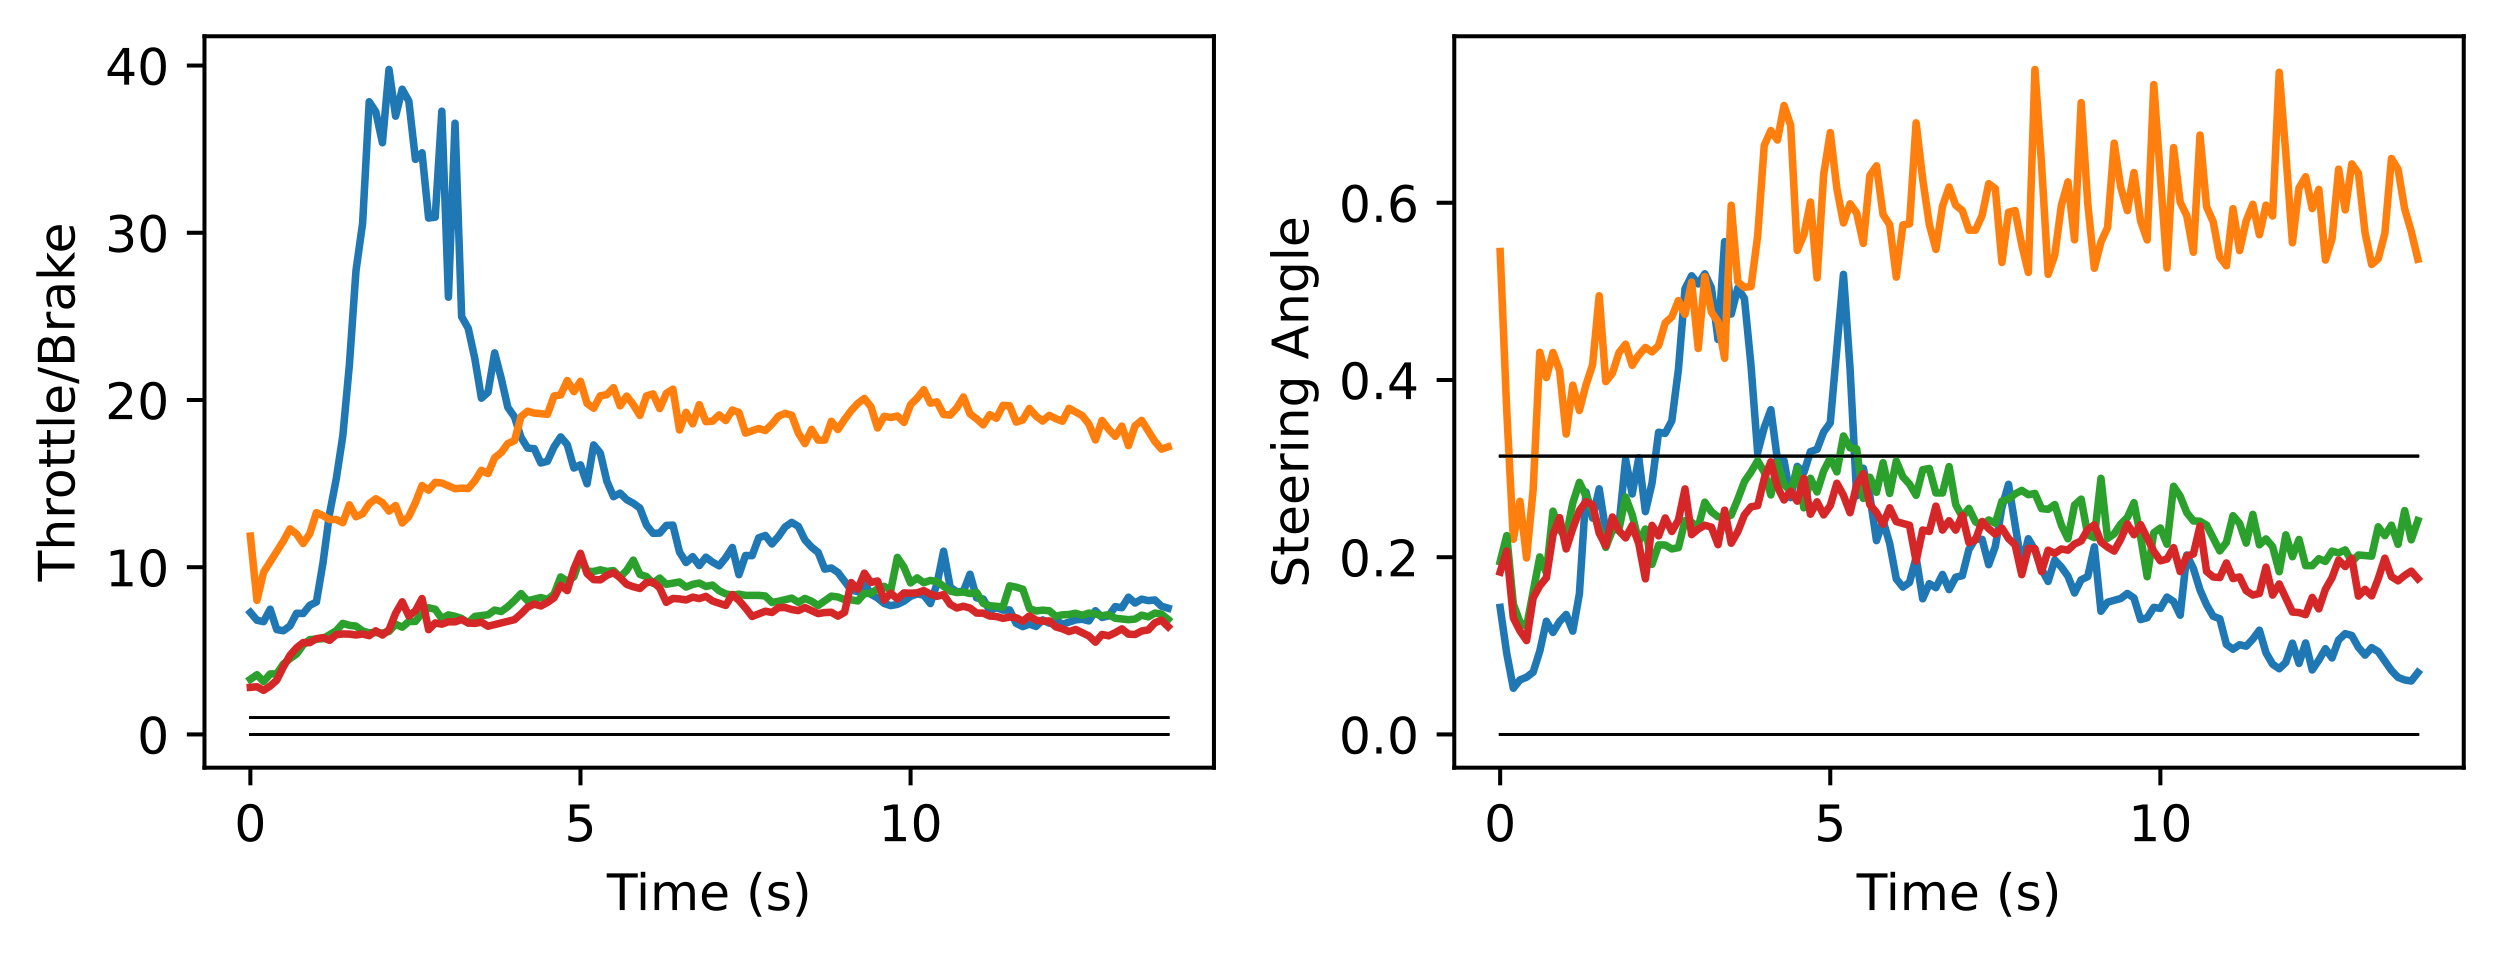 <?xml version="1.0" encoding="utf-8" standalone="no"?>
<!DOCTYPE svg PUBLIC "-//W3C//DTD SVG 1.1//EN"
  "http://www.w3.org/Graphics/SVG/1.1/DTD/svg11.dtd">
<!-- Created with matplotlib (https://matplotlib.org/) -->
<svg height="189.996pt" version="1.1" viewBox="0 0 496.433 189.996" width="496.433pt" xmlns="http://www.w3.org/2000/svg" xmlns:xlink="http://www.w3.org/1999/xlink">
 <defs>
  <style type="text/css">*{stroke-linecap:butt;stroke-linejoin:round;}</style>
 </defs>
 <g id="figure_1">
  <g id="patch_1">
   <path d="M -0 189.996 
L 496.433 189.996 
L 496.433 0 
L -0 0 
z
" style="fill:#ffffff;"/>
  </g>
  <g id="axes_1">
   <g id="patch_2">
    <path d="M 40.603 152.44 
L 241.058 152.44 
L 241.058 7.2 
L 40.603 7.2 
z
" style="fill:#ffffff;"/>
   </g>
   <g id="matplotlib.axis_1">
    <g id="xtick_1">
     <g id="line2d_1">
      <defs>
       <path d="M 0 0 
L 0 3.5 
" id="mfc43f80302" style="stroke:#000000;stroke-width:0.8;"/>
      </defs>
      <g>
       <use style="stroke:#000000;stroke-width:0.8;" x="49.715" xlink:href="#mfc43f80302" y="152.44"/>
      </g>
     </g>
     <g id="text_1">
      <!-- 0 -->
      <g transform="translate(46.533 167.038)scale(0.1 -0.1)">
       <defs>
        <path d="M 31.781 66.406 
Q 24.172 66.406 20.328 58.906 
Q 16.5 51.422 16.5 36.375 
Q 16.5 21.391 20.328 13.891 
Q 24.172 6.391 31.781 6.391 
Q 39.453 6.391 43.281 13.891 
Q 47.125 21.391 47.125 36.375 
Q 47.125 51.422 43.281 58.906 
Q 39.453 66.406 31.781 66.406 
z
M 31.781 74.219 
Q 44.047 74.219 50.516 64.516 
Q 56.984 54.828 56.984 36.375 
Q 56.984 17.969 50.516 8.266 
Q 44.047 -1.422 31.781 -1.422 
Q 19.531 -1.422 13.062 8.266 
Q 6.594 17.969 6.594 36.375 
Q 6.594 54.828 13.062 64.516 
Q 19.531 74.219 31.781 74.219 
z
" id="DejaVuSans-48"/>
       </defs>
       <use xlink:href="#DejaVuSans-48"/>
      </g>
     </g>
    </g>
    <g id="xtick_2">
     <g id="line2d_2">
      <g>
       <use style="stroke:#000000;stroke-width:0.8;" x="115.266" xlink:href="#mfc43f80302" y="152.44"/>
      </g>
     </g>
     <g id="text_2">
      <!-- 5 -->
      <g transform="translate(112.084 167.038)scale(0.1 -0.1)">
       <defs>
        <path d="M 10.797 72.906 
L 49.516 72.906 
L 49.516 64.594 
L 19.828 64.594 
L 19.828 46.734 
Q 21.969 47.469 24.109 47.828 
Q 26.266 48.188 28.422 48.188 
Q 40.625 48.188 47.75 41.5 
Q 54.891 34.812 54.891 23.391 
Q 54.891 11.625 47.562 5.094 
Q 40.234 -1.422 26.906 -1.422 
Q 22.312 -1.422 17.547 -0.641 
Q 12.797 0.141 7.719 1.703 
L 7.719 11.625 
Q 12.109 9.234 16.797 8.062 
Q 21.484 6.891 26.703 6.891 
Q 35.156 6.891 40.078 11.328 
Q 45.016 15.766 45.016 23.391 
Q 45.016 31 40.078 35.438 
Q 35.156 39.891 26.703 39.891 
Q 22.75 39.891 18.812 39.016 
Q 14.891 38.141 10.797 36.281 
z
" id="DejaVuSans-53"/>
       </defs>
       <use xlink:href="#DejaVuSans-53"/>
      </g>
     </g>
    </g>
    <g id="xtick_3">
     <g id="line2d_3">
      <g>
       <use style="stroke:#000000;stroke-width:0.8;" x="180.817" xlink:href="#mfc43f80302" y="152.44"/>
      </g>
     </g>
     <g id="text_3">
      <!-- 10 -->
      <g transform="translate(174.454 167.038)scale(0.1 -0.1)">
       <defs>
        <path d="M 12.406 8.297 
L 28.516 8.297 
L 28.516 63.922 
L 10.984 60.406 
L 10.984 69.391 
L 28.422 72.906 
L 38.281 72.906 
L 38.281 8.297 
L 54.391 8.297 
L 54.391 0 
L 12.406 0 
z
" id="DejaVuSans-49"/>
       </defs>
       <use xlink:href="#DejaVuSans-49"/>
       <use x="63.623" xlink:href="#DejaVuSans-48"/>
      </g>
     </g>
    </g>
    <g id="text_4">
     <!-- Time (s) -->
     <g transform="translate(120.502 180.717)scale(0.1 -0.1)">
      <defs>
       <path d="M -0.297 72.906 
L 61.375 72.906 
L 61.375 64.594 
L 35.5 64.594 
L 35.5 0 
L 25.594 0 
L 25.594 64.594 
L -0.297 64.594 
z
" id="DejaVuSans-84"/>
       <path d="M 9.422 54.688 
L 18.406 54.688 
L 18.406 0 
L 9.422 0 
z
M 9.422 75.984 
L 18.406 75.984 
L 18.406 64.594 
L 9.422 64.594 
z
" id="DejaVuSans-105"/>
       <path d="M 52 44.188 
Q 55.375 50.25 60.062 53.125 
Q 64.75 56 71.094 56 
Q 79.641 56 84.281 50.016 
Q 88.922 44.047 88.922 33.016 
L 88.922 0 
L 79.891 0 
L 79.891 32.719 
Q 79.891 40.578 77.094 44.375 
Q 74.312 48.188 68.609 48.188 
Q 61.625 48.188 57.562 43.547 
Q 53.516 38.922 53.516 30.906 
L 53.516 0 
L 44.484 0 
L 44.484 32.719 
Q 44.484 40.625 41.703 44.406 
Q 38.922 48.188 33.109 48.188 
Q 26.219 48.188 22.156 43.531 
Q 18.109 38.875 18.109 30.906 
L 18.109 0 
L 9.078 0 
L 9.078 54.688 
L 18.109 54.688 
L 18.109 46.188 
Q 21.188 51.219 25.484 53.609 
Q 29.781 56 35.688 56 
Q 41.656 56 45.828 52.969 
Q 50 49.953 52 44.188 
z
" id="DejaVuSans-109"/>
       <path d="M 56.203 29.594 
L 56.203 25.203 
L 14.891 25.203 
Q 15.484 15.922 20.484 11.062 
Q 25.484 6.203 34.422 6.203 
Q 39.594 6.203 44.453 7.469 
Q 49.312 8.734 54.109 11.281 
L 54.109 2.781 
Q 49.266 0.734 44.188 -0.344 
Q 39.109 -1.422 33.891 -1.422 
Q 20.797 -1.422 13.156 6.188 
Q 5.516 13.812 5.516 26.812 
Q 5.516 40.234 12.766 48.109 
Q 20.016 56 32.328 56 
Q 43.359 56 49.781 48.891 
Q 56.203 41.797 56.203 29.594 
z
M 47.219 32.234 
Q 47.125 39.594 43.094 43.984 
Q 39.062 48.391 32.422 48.391 
Q 24.906 48.391 20.391 44.141 
Q 15.875 39.891 15.188 32.172 
z
" id="DejaVuSans-101"/>
       <path id="DejaVuSans-32"/>
       <path d="M 31 75.875 
Q 24.469 64.656 21.281 53.656 
Q 18.109 42.672 18.109 31.391 
Q 18.109 20.125 21.312 9.062 
Q 24.516 -2 31 -13.188 
L 23.188 -13.188 
Q 15.875 -1.703 12.234 9.375 
Q 8.594 20.453 8.594 31.391 
Q 8.594 42.281 12.203 53.312 
Q 15.828 64.359 23.188 75.875 
z
" id="DejaVuSans-40"/>
       <path d="M 44.281 53.078 
L 44.281 44.578 
Q 40.484 46.531 36.375 47.5 
Q 32.281 48.484 27.875 48.484 
Q 21.188 48.484 17.844 46.438 
Q 14.5 44.391 14.5 40.281 
Q 14.5 37.156 16.891 35.375 
Q 19.281 33.594 26.516 31.984 
L 29.594 31.297 
Q 39.156 29.25 43.188 25.516 
Q 47.219 21.781 47.219 15.094 
Q 47.219 7.469 41.188 3.016 
Q 35.156 -1.422 24.609 -1.422 
Q 20.219 -1.422 15.453 -0.562 
Q 10.688 0.297 5.422 2 
L 5.422 11.281 
Q 10.406 8.688 15.234 7.391 
Q 20.062 6.109 24.812 6.109 
Q 31.156 6.109 34.562 8.281 
Q 37.984 10.453 37.984 14.406 
Q 37.984 18.062 35.516 20.016 
Q 33.062 21.969 24.703 23.781 
L 21.578 24.516 
Q 13.234 26.266 9.516 29.906 
Q 5.812 33.547 5.812 39.891 
Q 5.812 47.609 11.281 51.797 
Q 16.75 56 26.812 56 
Q 31.781 56 36.172 55.266 
Q 40.578 54.547 44.281 53.078 
z
" id="DejaVuSans-115"/>
       <path d="M 8.016 75.875 
L 15.828 75.875 
Q 23.141 64.359 26.781 53.312 
Q 30.422 42.281 30.422 31.391 
Q 30.422 20.453 26.781 9.375 
Q 23.141 -1.703 15.828 -13.188 
L 8.016 -13.188 
Q 14.5 -2 17.703 9.062 
Q 20.906 20.125 20.906 31.391 
Q 20.906 42.672 17.703 53.656 
Q 14.5 64.656 8.016 75.875 
z
" id="DejaVuSans-41"/>
      </defs>
      <use xlink:href="#DejaVuSans-84"/>
      <use x="57.959" xlink:href="#DejaVuSans-105"/>
      <use x="85.742" xlink:href="#DejaVuSans-109"/>
      <use x="183.154" xlink:href="#DejaVuSans-101"/>
      <use x="244.678" xlink:href="#DejaVuSans-32"/>
      <use x="276.465" xlink:href="#DejaVuSans-40"/>
      <use x="315.479" xlink:href="#DejaVuSans-115"/>
      <use x="367.578" xlink:href="#DejaVuSans-41"/>
     </g>
    </g>
   </g>
   <g id="matplotlib.axis_2">
    <g id="ytick_1">
     <g id="line2d_4">
      <defs>
       <path d="M 0 0 
L -3.5 0 
" id="m50ba0509f4" style="stroke:#000000;stroke-width:0.8;"/>
      </defs>
      <g>
       <use style="stroke:#000000;stroke-width:0.8;" x="40.603" xlink:href="#m50ba0509f4" y="145.838"/>
      </g>
     </g>
     <g id="text_5">
      <!-- 0 -->
      <g transform="translate(27.241 149.637)scale(0.1 -0.1)">
       <use xlink:href="#DejaVuSans-48"/>
      </g>
     </g>
    </g>
    <g id="ytick_2">
     <g id="line2d_5">
      <g>
       <use style="stroke:#000000;stroke-width:0.8;" x="40.603" xlink:href="#m50ba0509f4" y="112.632"/>
      </g>
     </g>
     <g id="text_6">
      <!-- 10 -->
      <g transform="translate(20.878 116.431)scale(0.1 -0.1)">
       <use xlink:href="#DejaVuSans-49"/>
       <use x="63.623" xlink:href="#DejaVuSans-48"/>
      </g>
     </g>
    </g>
    <g id="ytick_3">
     <g id="line2d_6">
      <g>
       <use style="stroke:#000000;stroke-width:0.8;" x="40.603" xlink:href="#m50ba0509f4" y="79.426"/>
      </g>
     </g>
     <g id="text_7">
      <!-- 20 -->
      <g transform="translate(20.878 83.225)scale(0.1 -0.1)">
       <defs>
        <path d="M 19.188 8.297 
L 53.609 8.297 
L 53.609 0 
L 7.328 0 
L 7.328 8.297 
Q 12.938 14.109 22.625 23.891 
Q 32.328 33.688 34.812 36.531 
Q 39.547 41.844 41.422 45.531 
Q 43.312 49.219 43.312 52.781 
Q 43.312 58.594 39.234 62.25 
Q 35.156 65.922 28.609 65.922 
Q 23.969 65.922 18.812 64.312 
Q 13.672 62.703 7.812 59.422 
L 7.812 69.391 
Q 13.766 71.781 18.938 73 
Q 24.125 74.219 28.422 74.219 
Q 39.75 74.219 46.484 68.547 
Q 53.219 62.891 53.219 53.422 
Q 53.219 48.922 51.531 44.891 
Q 49.859 40.875 45.406 35.406 
Q 44.188 33.984 37.641 27.219 
Q 31.109 20.453 19.188 8.297 
z
" id="DejaVuSans-50"/>
       </defs>
       <use xlink:href="#DejaVuSans-50"/>
       <use x="63.623" xlink:href="#DejaVuSans-48"/>
      </g>
     </g>
    </g>
    <g id="ytick_4">
     <g id="line2d_7">
      <g>
       <use style="stroke:#000000;stroke-width:0.8;" x="40.603" xlink:href="#m50ba0509f4" y="46.22"/>
      </g>
     </g>
     <g id="text_8">
      <!-- 30 -->
      <g transform="translate(20.878 50.019)scale(0.1 -0.1)">
       <defs>
        <path d="M 40.578 39.312 
Q 47.656 37.797 51.625 33 
Q 55.609 28.219 55.609 21.188 
Q 55.609 10.406 48.188 4.484 
Q 40.766 -1.422 27.094 -1.422 
Q 22.516 -1.422 17.656 -0.516 
Q 12.797 0.391 7.625 2.203 
L 7.625 11.719 
Q 11.719 9.328 16.594 8.109 
Q 21.484 6.891 26.812 6.891 
Q 36.078 6.891 40.938 10.547 
Q 45.797 14.203 45.797 21.188 
Q 45.797 27.641 41.281 31.266 
Q 36.766 34.906 28.719 34.906 
L 20.219 34.906 
L 20.219 43.016 
L 29.109 43.016 
Q 36.375 43.016 40.234 45.922 
Q 44.094 48.828 44.094 54.297 
Q 44.094 59.906 40.109 62.906 
Q 36.141 65.922 28.719 65.922 
Q 24.656 65.922 20.016 65.031 
Q 15.375 64.156 9.812 62.312 
L 9.812 71.094 
Q 15.438 72.656 20.344 73.438 
Q 25.25 74.219 29.594 74.219 
Q 40.828 74.219 47.359 69.109 
Q 53.906 64.016 53.906 55.328 
Q 53.906 49.266 50.438 45.094 
Q 46.969 40.922 40.578 39.312 
z
" id="DejaVuSans-51"/>
       </defs>
       <use xlink:href="#DejaVuSans-51"/>
       <use x="63.623" xlink:href="#DejaVuSans-48"/>
      </g>
     </g>
    </g>
    <g id="ytick_5">
     <g id="line2d_8">
      <g>
       <use style="stroke:#000000;stroke-width:0.8;" x="40.603" xlink:href="#m50ba0509f4" y="13.014"/>
      </g>
     </g>
     <g id="text_9">
      <!-- 40 -->
      <g transform="translate(20.878 16.813)scale(0.1 -0.1)">
       <defs>
        <path d="M 37.797 64.312 
L 12.891 25.391 
L 37.797 25.391 
z
M 35.203 72.906 
L 47.609 72.906 
L 47.609 25.391 
L 58.016 25.391 
L 58.016 17.188 
L 47.609 17.188 
L 47.609 0 
L 37.797 0 
L 37.797 17.188 
L 4.891 17.188 
L 4.891 26.703 
z
" id="DejaVuSans-52"/>
       </defs>
       <use xlink:href="#DejaVuSans-52"/>
       <use x="63.623" xlink:href="#DejaVuSans-48"/>
      </g>
     </g>
    </g>
    <g id="text_10">
     <!-- Throttle/Brake -->
     <g transform="translate(14.798 115.456)rotate(-90)scale(0.1 -0.1)">
      <defs>
       <path d="M 54.891 33.016 
L 54.891 0 
L 45.906 0 
L 45.906 32.719 
Q 45.906 40.484 42.875 44.328 
Q 39.844 48.188 33.797 48.188 
Q 26.516 48.188 22.312 43.547 
Q 18.109 38.922 18.109 30.906 
L 18.109 0 
L 9.078 0 
L 9.078 75.984 
L 18.109 75.984 
L 18.109 46.188 
Q 21.344 51.125 25.703 53.562 
Q 30.078 56 35.797 56 
Q 45.219 56 50.047 50.172 
Q 54.891 44.344 54.891 33.016 
z
" id="DejaVuSans-104"/>
       <path d="M 41.109 46.297 
Q 39.594 47.172 37.812 47.578 
Q 36.031 48 33.891 48 
Q 26.266 48 22.188 43.047 
Q 18.109 38.094 18.109 28.812 
L 18.109 0 
L 9.078 0 
L 9.078 54.688 
L 18.109 54.688 
L 18.109 46.188 
Q 20.953 51.172 25.484 53.578 
Q 30.031 56 36.531 56 
Q 37.453 56 38.578 55.875 
Q 39.703 55.766 41.062 55.516 
z
" id="DejaVuSans-114"/>
       <path d="M 30.609 48.391 
Q 23.391 48.391 19.188 42.75 
Q 14.984 37.109 14.984 27.297 
Q 14.984 17.484 19.156 11.844 
Q 23.344 6.203 30.609 6.203 
Q 37.797 6.203 41.984 11.859 
Q 46.188 17.531 46.188 27.297 
Q 46.188 37.016 41.984 42.703 
Q 37.797 48.391 30.609 48.391 
z
M 30.609 56 
Q 42.328 56 49.016 48.375 
Q 55.719 40.766 55.719 27.297 
Q 55.719 13.875 49.016 6.219 
Q 42.328 -1.422 30.609 -1.422 
Q 18.844 -1.422 12.172 6.219 
Q 5.516 13.875 5.516 27.297 
Q 5.516 40.766 12.172 48.375 
Q 18.844 56 30.609 56 
z
" id="DejaVuSans-111"/>
       <path d="M 18.312 70.219 
L 18.312 54.688 
L 36.812 54.688 
L 36.812 47.703 
L 18.312 47.703 
L 18.312 18.016 
Q 18.312 11.328 20.141 9.422 
Q 21.969 7.516 27.594 7.516 
L 36.812 7.516 
L 36.812 0 
L 27.594 0 
Q 17.188 0 13.234 3.875 
Q 9.281 7.766 9.281 18.016 
L 9.281 47.703 
L 2.688 47.703 
L 2.688 54.688 
L 9.281 54.688 
L 9.281 70.219 
z
" id="DejaVuSans-116"/>
       <path d="M 9.422 75.984 
L 18.406 75.984 
L 18.406 0 
L 9.422 0 
z
" id="DejaVuSans-108"/>
       <path d="M 25.391 72.906 
L 33.688 72.906 
L 8.297 -9.281 
L 0 -9.281 
z
" id="DejaVuSans-47"/>
       <path d="M 19.672 34.812 
L 19.672 8.109 
L 35.5 8.109 
Q 43.453 8.109 47.281 11.406 
Q 51.125 14.703 51.125 21.484 
Q 51.125 28.328 47.281 31.562 
Q 43.453 34.812 35.5 34.812 
z
M 19.672 64.797 
L 19.672 42.828 
L 34.281 42.828 
Q 41.5 42.828 45.031 45.531 
Q 48.578 48.25 48.578 53.812 
Q 48.578 59.328 45.031 62.062 
Q 41.5 64.797 34.281 64.797 
z
M 9.812 72.906 
L 35.016 72.906 
Q 46.297 72.906 52.391 68.219 
Q 58.5 63.531 58.5 54.891 
Q 58.5 48.188 55.375 44.234 
Q 52.25 40.281 46.188 39.312 
Q 53.469 37.75 57.5 32.781 
Q 61.531 27.828 61.531 20.406 
Q 61.531 10.641 54.891 5.312 
Q 48.25 0 35.984 0 
L 9.812 0 
z
" id="DejaVuSans-66"/>
       <path d="M 34.281 27.484 
Q 23.391 27.484 19.188 25 
Q 14.984 22.516 14.984 16.5 
Q 14.984 11.719 18.141 8.906 
Q 21.297 6.109 26.703 6.109 
Q 34.188 6.109 38.703 11.406 
Q 43.219 16.703 43.219 25.484 
L 43.219 27.484 
z
M 52.203 31.203 
L 52.203 0 
L 43.219 0 
L 43.219 8.297 
Q 40.141 3.328 35.547 0.953 
Q 30.953 -1.422 24.312 -1.422 
Q 15.922 -1.422 10.953 3.297 
Q 6 8.016 6 15.922 
Q 6 25.141 12.172 29.828 
Q 18.359 34.516 30.609 34.516 
L 43.219 34.516 
L 43.219 35.406 
Q 43.219 41.609 39.141 45 
Q 35.062 48.391 27.688 48.391 
Q 23 48.391 18.547 47.266 
Q 14.109 46.141 10.016 43.891 
L 10.016 52.203 
Q 14.938 54.109 19.578 55.047 
Q 24.219 56 28.609 56 
Q 40.484 56 46.344 49.844 
Q 52.203 43.703 52.203 31.203 
z
" id="DejaVuSans-97"/>
       <path d="M 9.078 75.984 
L 18.109 75.984 
L 18.109 31.109 
L 44.922 54.688 
L 56.391 54.688 
L 27.391 29.109 
L 57.625 0 
L 45.906 0 
L 18.109 26.703 
L 18.109 0 
L 9.078 0 
z
" id="DejaVuSans-107"/>
      </defs>
      <use xlink:href="#DejaVuSans-84"/>
      <use x="61.084" xlink:href="#DejaVuSans-104"/>
      <use x="124.463" xlink:href="#DejaVuSans-114"/>
      <use x="163.326" xlink:href="#DejaVuSans-111"/>
      <use x="224.508" xlink:href="#DejaVuSans-116"/>
      <use x="263.717" xlink:href="#DejaVuSans-116"/>
      <use x="302.926" xlink:href="#DejaVuSans-108"/>
      <use x="330.709" xlink:href="#DejaVuSans-101"/>
      <use x="392.232" xlink:href="#DejaVuSans-47"/>
      <use x="425.924" xlink:href="#DejaVuSans-66"/>
      <use x="494.527" xlink:href="#DejaVuSans-114"/>
      <use x="535.641" xlink:href="#DejaVuSans-97"/>
      <use x="596.92" xlink:href="#DejaVuSans-107"/>
      <use x="651.205" xlink:href="#DejaVuSans-101"/>
     </g>
    </g>
   </g>
   <g id="line2d_9">
    <path clip-path="url(#p7a268ea9aa)" d="M 49.715 145.838 
L 231.947 145.838 
L 231.947 145.838 
" style="fill:none;stroke:#000000;stroke-linecap:square;stroke-width:0.5;"/>
   </g>
   <g id="line2d_10">
    <path clip-path="url(#p7a268ea9aa)" d="M 49.715 142.518 
L 231.947 142.518 
L 231.947 142.518 
" style="fill:none;stroke:#000000;stroke-linecap:square;stroke-width:0.5;"/>
   </g>
   <g id="line2d_11">
    <path clip-path="url(#p7a268ea9aa)" d="M 49.715 121.615 
L 51.026 123.165 
L 52.337 123.439 
L 53.648 120.978 
L 54.959 125.017 
L 56.27 125.251 
L 57.581 124.294 
L 58.892 121.776 
L 60.203 121.821 
L 61.514 120.203 
L 62.825 119.547 
L 64.136 111.78 
L 65.447 101.961 
L 66.758 95.173 
L 68.069 86.574 
L 69.38 72.435 
L 70.691 53.731 
L 72.002 44.368 
L 73.313 20.208 
L 74.624 22.21 
L 75.935 28.344 
L 77.246 13.802 
L 78.557 23.064 
L 79.868 17.719 
L 81.179 20.068 
L 82.49 31.642 
L 83.801 30.34 
L 85.112 43.301 
L 86.423 43.118 
L 87.734 22.084 
L 89.045 59.011 
L 90.356 24.474 
L 91.667 62.876 
L 92.978 65.192 
L 94.289 71.206 
L 95.6 79.066 
L 96.911 77.905 
L 98.222 70.077 
L 99.533 75.136 
L 100.845 80.903 
L 102.156 82.768 
L 103.467 86.861 
L 104.778 88.972 
L 106.089 89.099 
L 107.4 91.939 
L 108.711 91.592 
L 110.022 88.733 
L 111.333 86.763 
L 112.644 88.291 
L 113.955 92.934 
L 115.266 92.31 
L 116.577 96.066 
L 117.888 88.354 
L 119.199 89.959 
L 120.51 95.575 
L 121.821 98.622 
L 123.132 97.928 
L 124.443 99.219 
L 125.754 99.941 
L 127.065 100.893 
L 128.376 104.287 
L 129.687 105.899 
L 130.998 105.861 
L 132.309 104.34 
L 133.62 104.272 
L 134.931 109.621 
L 136.242 111.699 
L 137.553 110.548 
L 138.864 112.302 
L 140.175 110.643 
L 141.486 111.618 
L 142.797 112.364 
L 144.108 110.75 
L 145.419 108.722 
L 146.73 114.111 
L 148.041 110.308 
L 149.352 110.34 
L 150.663 106.797 
L 151.974 106.332 
L 153.285 108.012 
L 154.596 106.502 
L 155.907 104.631 
L 157.218 103.736 
L 158.529 104.528 
L 159.84 107.216 
L 161.151 108.651 
L 162.462 109.689 
L 163.773 113.012 
L 165.084 112.792 
L 166.396 113.677 
L 169.018 117.14 
L 170.329 117.486 
L 171.64 115.819 
L 172.951 118.004 
L 174.262 118.741 
L 175.573 119.837 
L 176.884 120.262 
L 178.195 120.014 
L 179.506 119.386 
L 180.817 118.41 
L 182.128 117.93 
L 183.439 118.179 
L 184.75 119.848 
L 186.061 115.943 
L 187.372 109.455 
L 188.683 116.598 
L 189.994 117.517 
L 191.305 117.428 
L 192.616 114.029 
L 193.927 118.722 
L 195.238 118.957 
L 196.549 121.259 
L 197.86 120.657 
L 199.171 121.163 
L 200.482 121.125 
L 201.793 123.78 
L 203.104 124.432 
L 204.415 123.931 
L 205.726 124.397 
L 207.037 123.099 
L 208.348 123.734 
L 209.659 123.074 
L 210.97 123.972 
L 213.592 123.089 
L 214.903 122.966 
L 216.214 123.292 
L 217.525 121.284 
L 218.836 122.607 
L 220.147 122.297 
L 221.458 120.458 
L 222.769 120.672 
L 224.08 118.59 
L 225.391 119.742 
L 226.702 118.977 
L 228.013 119.269 
L 229.324 119.14 
L 230.636 120.381 
L 231.947 120.772 
L 231.947 120.772 
" style="fill:none;stroke:#1f77b4;stroke-linecap:square;stroke-width:1.5;"/>
   </g>
   <g id="line2d_12">
    <path clip-path="url(#p7a268ea9aa)" d="M 49.715 145.838 
L 231.947 145.838 
L 231.947 145.838 
" style="fill:none;stroke:#000000;stroke-linecap:square;stroke-width:0.5;"/>
   </g>
   <g id="line2d_13">
    <path clip-path="url(#p7a268ea9aa)" d="M 49.715 142.518 
L 231.947 142.518 
L 231.947 142.518 
" style="fill:none;stroke:#000000;stroke-linecap:square;stroke-width:0.5;"/>
   </g>
   <g id="line2d_14">
    <path clip-path="url(#p7a268ea9aa)" d="M 49.715 106.455 
L 51.026 119.211 
L 52.337 113.637 
L 54.959 109.498 
L 56.27 107.433 
L 57.581 105.024 
L 58.892 106.048 
L 60.203 107.922 
L 61.514 105.966 
L 62.825 101.809 
L 64.136 102.38 
L 65.447 103.165 
L 66.758 103.155 
L 68.069 103.792 
L 69.38 100.243 
L 70.691 102.609 
L 72.002 102.028 
L 73.313 100.024 
L 74.624 99.039 
L 75.935 99.794 
L 77.246 101.49 
L 78.557 100.378 
L 79.868 103.851 
L 81.179 102.568 
L 82.49 99.799 
L 83.801 96.423 
L 85.112 97.342 
L 86.423 95.778 
L 87.734 95.914 
L 90.356 97.042 
L 91.667 96.934 
L 92.978 97.016 
L 94.289 95.485 
L 95.6 93.396 
L 96.911 94.036 
L 98.222 90.903 
L 99.533 89.864 
L 100.845 88.075 
L 102.156 87.506 
L 103.467 82.721 
L 104.778 81.657 
L 106.089 82.027 
L 108.711 82.269 
L 110.022 78.627 
L 111.333 78.419 
L 112.644 75.576 
L 113.955 77.765 
L 115.266 75.714 
L 116.577 80.126 
L 117.888 81.065 
L 119.199 78.591 
L 120.51 78.362 
L 121.821 76.981 
L 123.132 80.593 
L 124.443 78.658 
L 125.754 80.352 
L 127.065 82.49 
L 128.376 78.612 
L 129.687 78.222 
L 130.998 81.13 
L 132.309 78.118 
L 133.62 77.284 
L 134.931 85.382 
L 136.242 81.886 
L 137.553 84.155 
L 138.864 80.355 
L 140.175 83.732 
L 141.486 83.63 
L 142.797 82.383 
L 144.108 83.506 
L 145.419 81.426 
L 146.73 81.916 
L 148.041 86.004 
L 150.663 85.099 
L 151.974 85.494 
L 153.285 84.222 
L 154.596 82.625 
L 155.907 82.094 
L 157.218 82.462 
L 158.529 85.992 
L 159.84 88.088 
L 161.151 85.283 
L 162.462 87.389 
L 163.773 87.386 
L 165.084 83.668 
L 166.396 85.29 
L 167.707 83.299 
L 169.018 81.541 
L 170.329 80.115 
L 171.64 79.125 
L 172.951 80.772 
L 174.262 84.983 
L 175.573 82.668 
L 176.884 82.904 
L 178.195 82.61 
L 179.506 83.878 
L 180.817 80.336 
L 182.128 79.063 
L 183.439 77.402 
L 184.75 80.06 
L 186.061 79.797 
L 187.372 82.305 
L 188.683 82.425 
L 189.994 80.992 
L 191.305 78.828 
L 192.616 82.18 
L 193.927 83.168 
L 195.238 84.365 
L 196.549 82.347 
L 197.86 83.046 
L 199.171 80.497 
L 200.482 80.575 
L 201.793 83.813 
L 203.104 83.388 
L 204.415 81.12 
L 205.726 82.62 
L 207.037 83.61 
L 208.348 82.481 
L 209.659 83.138 
L 210.97 83.642 
L 212.281 81.081 
L 214.903 82.532 
L 216.214 84.192 
L 217.525 87.359 
L 218.836 83.501 
L 220.147 85.233 
L 221.458 86.644 
L 222.769 84.611 
L 224.08 88.495 
L 225.391 84.55 
L 226.702 83.475 
L 229.324 87.661 
L 230.636 89.19 
L 231.947 88.744 
L 231.947 88.744 
" style="fill:none;stroke:#ff7f0e;stroke-linecap:square;stroke-width:1.5;"/>
   </g>
   <g id="line2d_15">
    <path clip-path="url(#p7a268ea9aa)" d="M 49.715 145.838 
L 231.947 145.838 
L 231.947 145.838 
" style="fill:none;stroke:#000000;stroke-linecap:square;stroke-width:0.5;"/>
   </g>
   <g id="line2d_16">
    <path clip-path="url(#p7a268ea9aa)" d="M 49.715 142.518 
L 231.947 142.518 
L 231.947 142.518 
" style="fill:none;stroke:#000000;stroke-linecap:square;stroke-width:0.5;"/>
   </g>
   <g id="line2d_17">
    <path clip-path="url(#p7a268ea9aa)" d="M 49.715 134.894 
L 51.026 133.986 
L 52.337 135.332 
L 53.648 133.831 
L 54.959 133.8 
L 56.27 131.866 
L 57.581 130.792 
L 58.892 129.869 
L 60.203 128.058 
L 61.514 127.014 
L 64.136 126.819 
L 66.758 125.253 
L 68.069 123.791 
L 69.38 124.172 
L 70.691 124.325 
L 72.002 125.31 
L 73.313 125.669 
L 74.624 125.61 
L 75.935 125.722 
L 77.246 125.384 
L 78.557 123.954 
L 79.868 124.533 
L 81.179 123.411 
L 82.49 123.398 
L 83.801 121.732 
L 85.112 120.686 
L 86.423 120.992 
L 87.734 122.838 
L 89.045 122.097 
L 90.356 122.384 
L 91.667 122.811 
L 92.978 123.702 
L 94.289 122.411 
L 96.911 122.071 
L 98.222 121.144 
L 99.533 121.431 
L 100.845 120.46 
L 102.156 119.244 
L 103.467 117.876 
L 104.778 119.305 
L 107.4 118.658 
L 108.711 119.055 
L 110.022 117.988 
L 111.333 114.567 
L 112.644 115.409 
L 113.955 114.542 
L 115.266 110.646 
L 116.577 113.436 
L 117.888 113.481 
L 119.199 113.153 
L 120.51 113.465 
L 121.821 113.312 
L 123.132 114.621 
L 124.443 113.256 
L 125.754 111.227 
L 127.065 114.055 
L 128.376 114.494 
L 129.687 115.824 
L 130.998 114.796 
L 132.309 116.025 
L 134.931 115.57 
L 136.242 116.575 
L 137.553 116.04 
L 138.864 115.779 
L 140.175 116.452 
L 141.486 116.181 
L 142.797 117.302 
L 144.108 117.925 
L 145.419 118.181 
L 146.73 117.987 
L 148.041 118.228 
L 150.663 118.223 
L 151.974 118.349 
L 153.285 119.622 
L 154.596 119.403 
L 157.218 118.773 
L 158.529 119.6 
L 159.84 118.835 
L 161.151 119.388 
L 162.462 120.235 
L 165.084 118.382 
L 166.396 118.542 
L 167.707 119.069 
L 169.018 119.116 
L 170.329 119.331 
L 171.64 117.855 
L 172.951 117.824 
L 174.262 116.919 
L 175.573 116.437 
L 176.884 117.206 
L 178.195 110.685 
L 179.506 112.635 
L 180.817 115.754 
L 182.128 114.755 
L 183.439 115.704 
L 184.75 115.251 
L 186.061 115.483 
L 188.683 117.367 
L 189.994 117.657 
L 191.305 117.548 
L 192.616 117.861 
L 193.927 117.649 
L 195.238 119.812 
L 196.549 120.293 
L 199.171 120.513 
L 200.482 116.334 
L 201.793 116.599 
L 203.104 117.009 
L 204.415 120.834 
L 205.726 121.318 
L 207.037 121.163 
L 208.348 121.274 
L 209.659 122.372 
L 210.97 122.086 
L 212.281 122.025 
L 213.592 121.778 
L 214.903 122.184 
L 216.214 121.744 
L 217.525 121.915 
L 218.836 122.271 
L 220.147 122.05 
L 221.458 122.769 
L 224.08 123.051 
L 225.391 122.937 
L 226.702 122.16 
L 228.013 122.488 
L 229.324 121.744 
L 230.636 121.934 
L 231.947 123.013 
L 231.947 123.013 
" style="fill:none;stroke:#2ca02c;stroke-linecap:square;stroke-width:1.5;"/>
   </g>
   <g id="line2d_18">
    <path clip-path="url(#p7a268ea9aa)" d="M 49.715 145.838 
L 231.947 145.838 
L 231.947 145.838 
" style="fill:none;stroke:#000000;stroke-linecap:square;stroke-width:0.5;"/>
   </g>
   <g id="line2d_19">
    <path clip-path="url(#p7a268ea9aa)" d="M 49.715 142.518 
L 231.947 142.518 
L 231.947 142.518 
" style="fill:none;stroke:#000000;stroke-linecap:square;stroke-width:0.5;"/>
   </g>
   <g id="line2d_20">
    <path clip-path="url(#p7a268ea9aa)" d="M 49.715 136.485 
L 51.026 136.369 
L 52.337 137.081 
L 53.648 136.233 
L 54.959 135.062 
L 56.27 132.432 
L 57.581 130.132 
L 58.892 128.64 
L 60.203 127.605 
L 61.514 127.607 
L 62.825 126.828 
L 64.136 126.615 
L 65.447 127.15 
L 66.758 126.019 
L 68.069 125.892 
L 69.38 125.908 
L 70.691 126.092 
L 72.002 125.89 
L 73.313 126.226 
L 74.624 125.263 
L 75.935 126.102 
L 77.246 125.069 
L 78.557 121.785 
L 79.868 119.503 
L 81.179 122.324 
L 82.49 121.3 
L 83.801 118.858 
L 85.112 125.033 
L 86.423 123.697 
L 87.734 123.942 
L 89.045 123.468 
L 90.356 123.486 
L 91.667 123.012 
L 92.978 123.707 
L 94.289 123.787 
L 95.6 123.548 
L 96.911 124.351 
L 102.156 123.046 
L 103.467 121.899 
L 104.778 120.562 
L 106.089 119.955 
L 107.4 120.327 
L 108.711 119.636 
L 110.022 118.692 
L 111.333 116.223 
L 112.644 117.269 
L 113.955 112.958 
L 115.266 109.881 
L 116.577 113.898 
L 117.888 115.094 
L 119.199 115.14 
L 120.51 114.248 
L 121.821 113.71 
L 123.132 114.713 
L 124.443 116.036 
L 125.754 116.515 
L 127.065 116.849 
L 128.376 115.669 
L 129.687 115.587 
L 130.998 116.739 
L 132.309 119.603 
L 133.62 118.841 
L 134.931 118.926 
L 136.242 119.135 
L 137.553 118.577 
L 138.864 118.85 
L 140.175 118.429 
L 141.486 119.344 
L 144.108 120.217 
L 145.419 118.064 
L 146.73 119.219 
L 148.041 120.729 
L 149.352 122.413 
L 151.974 121.377 
L 153.285 121.616 
L 154.596 120.664 
L 155.907 120.638 
L 157.218 121.036 
L 158.529 121.244 
L 159.84 120.639 
L 162.462 121.845 
L 163.773 121.635 
L 165.084 121.58 
L 166.396 122.347 
L 167.707 121.592 
L 169.018 115.68 
L 170.329 117.005 
L 171.64 113.821 
L 172.951 115.656 
L 174.262 115.373 
L 175.573 119.173 
L 176.884 117.791 
L 178.195 118.917 
L 179.506 117.735 
L 180.817 117.792 
L 182.128 117.726 
L 183.439 117.278 
L 184.75 117.981 
L 186.061 118.41 
L 187.372 118.074 
L 188.683 120.001 
L 189.994 120.731 
L 191.305 120.391 
L 192.616 120.738 
L 193.927 121.747 
L 195.238 121.751 
L 196.549 122.336 
L 197.86 122.414 
L 199.171 122.784 
L 200.482 122.534 
L 201.793 122.662 
L 203.104 123.346 
L 204.415 122.301 
L 205.726 123.14 
L 207.037 123.373 
L 208.348 123.292 
L 209.659 124.486 
L 210.97 124.87 
L 212.281 125.404 
L 213.592 124.998 
L 216.214 126.276 
L 217.525 127.512 
L 218.836 125.983 
L 220.147 126.26 
L 221.458 125.637 
L 222.769 124.874 
L 224.08 125.924 
L 225.391 125.994 
L 226.702 125.295 
L 228.013 125.085 
L 229.324 123.668 
L 230.636 123.154 
L 231.947 124.441 
L 231.947 124.441 
" style="fill:none;stroke:#d62728;stroke-linecap:square;stroke-width:1.5;"/>
   </g>
   <g id="patch_3">
    <path d="M 40.603 152.44 
L 40.603 7.2 
" style="fill:none;stroke:#000000;stroke-linecap:square;stroke-linejoin:miter;stroke-width:0.8;"/>
   </g>
   <g id="patch_4">
    <path d="M 241.058 152.44 
L 241.058 7.2 
" style="fill:none;stroke:#000000;stroke-linecap:square;stroke-linejoin:miter;stroke-width:0.8;"/>
   </g>
   <g id="patch_5">
    <path d="M 40.603 152.44 
L 241.058 152.44 
" style="fill:none;stroke:#000000;stroke-linecap:square;stroke-linejoin:miter;stroke-width:0.8;"/>
   </g>
   <g id="patch_6">
    <path d="M 40.603 7.2 
L 241.058 7.2 
" style="fill:none;stroke:#000000;stroke-linecap:square;stroke-linejoin:miter;stroke-width:0.8;"/>
   </g>
  </g>
  <g id="axes_2">
   <g id="patch_7">
    <path d="M 288.778 152.44 
L 489.233 152.44 
L 489.233 7.2 
L 288.778 7.2 
z
" style="fill:#ffffff;"/>
   </g>
   <g id="matplotlib.axis_3">
    <g id="xtick_4">
     <g id="line2d_21">
      <g>
       <use style="stroke:#000000;stroke-width:0.8;" x="297.89" xlink:href="#mfc43f80302" y="152.44"/>
      </g>
     </g>
     <g id="text_11">
      <!-- 0 -->
      <g transform="translate(294.708 167.038)scale(0.1 -0.1)">
       <use xlink:href="#DejaVuSans-48"/>
      </g>
     </g>
    </g>
    <g id="xtick_5">
     <g id="line2d_22">
      <g>
       <use style="stroke:#000000;stroke-width:0.8;" x="363.441" xlink:href="#mfc43f80302" y="152.44"/>
      </g>
     </g>
     <g id="text_12">
      <!-- 5 -->
      <g transform="translate(360.259 167.038)scale(0.1 -0.1)">
       <use xlink:href="#DejaVuSans-53"/>
      </g>
     </g>
    </g>
    <g id="xtick_6">
     <g id="line2d_23">
      <g>
       <use style="stroke:#000000;stroke-width:0.8;" x="428.992" xlink:href="#mfc43f80302" y="152.44"/>
      </g>
     </g>
     <g id="text_13">
      <!-- 10 -->
      <g transform="translate(422.629 167.038)scale(0.1 -0.1)">
       <use xlink:href="#DejaVuSans-49"/>
       <use x="63.623" xlink:href="#DejaVuSans-48"/>
      </g>
     </g>
    </g>
    <g id="text_14">
     <!-- Time (s) -->
     <g transform="translate(368.677 180.717)scale(0.1 -0.1)">
      <use xlink:href="#DejaVuSans-84"/>
      <use x="57.959" xlink:href="#DejaVuSans-105"/>
      <use x="85.742" xlink:href="#DejaVuSans-109"/>
      <use x="183.154" xlink:href="#DejaVuSans-101"/>
      <use x="244.678" xlink:href="#DejaVuSans-32"/>
      <use x="276.465" xlink:href="#DejaVuSans-40"/>
      <use x="315.479" xlink:href="#DejaVuSans-115"/>
      <use x="367.578" xlink:href="#DejaVuSans-41"/>
     </g>
    </g>
   </g>
   <g id="matplotlib.axis_4">
    <g id="ytick_6">
     <g id="line2d_24">
      <g>
       <use style="stroke:#000000;stroke-width:0.8;" x="288.778" xlink:href="#m50ba0509f4" y="145.838"/>
      </g>
     </g>
     <g id="text_15">
      <!-- 0.0 -->
      <g transform="translate(265.875 149.637)scale(0.1 -0.1)">
       <defs>
        <path d="M 10.688 12.406 
L 21 12.406 
L 21 0 
L 10.688 0 
z
" id="DejaVuSans-46"/>
       </defs>
       <use xlink:href="#DejaVuSans-48"/>
       <use x="63.623" xlink:href="#DejaVuSans-46"/>
       <use x="95.41" xlink:href="#DejaVuSans-48"/>
      </g>
     </g>
    </g>
    <g id="ytick_7">
     <g id="line2d_25">
      <g>
       <use style="stroke:#000000;stroke-width:0.8;" x="288.778" xlink:href="#m50ba0509f4" y="110.647"/>
      </g>
     </g>
     <g id="text_16">
      <!-- 0.2 -->
      <g transform="translate(265.875 114.446)scale(0.1 -0.1)">
       <use xlink:href="#DejaVuSans-48"/>
       <use x="63.623" xlink:href="#DejaVuSans-46"/>
       <use x="95.41" xlink:href="#DejaVuSans-50"/>
      </g>
     </g>
    </g>
    <g id="ytick_8">
     <g id="line2d_26">
      <g>
       <use style="stroke:#000000;stroke-width:0.8;" x="288.778" xlink:href="#m50ba0509f4" y="75.456"/>
      </g>
     </g>
     <g id="text_17">
      <!-- 0.4 -->
      <g transform="translate(265.875 79.255)scale(0.1 -0.1)">
       <use xlink:href="#DejaVuSans-48"/>
       <use x="63.623" xlink:href="#DejaVuSans-46"/>
       <use x="95.41" xlink:href="#DejaVuSans-52"/>
      </g>
     </g>
    </g>
    <g id="ytick_9">
     <g id="line2d_27">
      <g>
       <use style="stroke:#000000;stroke-width:0.8;" x="288.778" xlink:href="#m50ba0509f4" y="40.264"/>
      </g>
     </g>
     <g id="text_18">
      <!-- 0.6 -->
      <g transform="translate(265.875 44.063)scale(0.1 -0.1)">
       <defs>
        <path d="M 33.016 40.375 
Q 26.375 40.375 22.484 35.828 
Q 18.609 31.297 18.609 23.391 
Q 18.609 15.531 22.484 10.953 
Q 26.375 6.391 33.016 6.391 
Q 39.656 6.391 43.531 10.953 
Q 47.406 15.531 47.406 23.391 
Q 47.406 31.297 43.531 35.828 
Q 39.656 40.375 33.016 40.375 
z
M 52.594 71.297 
L 52.594 62.312 
Q 48.875 64.062 45.094 64.984 
Q 41.312 65.922 37.594 65.922 
Q 27.828 65.922 22.672 59.328 
Q 17.531 52.734 16.797 39.406 
Q 19.672 43.656 24.016 45.922 
Q 28.375 48.188 33.594 48.188 
Q 44.578 48.188 50.953 41.516 
Q 57.328 34.859 57.328 23.391 
Q 57.328 12.156 50.688 5.359 
Q 44.047 -1.422 33.016 -1.422 
Q 20.359 -1.422 13.672 8.266 
Q 6.984 17.969 6.984 36.375 
Q 6.984 53.656 15.188 63.938 
Q 23.391 74.219 37.203 74.219 
Q 40.922 74.219 44.703 73.484 
Q 48.484 72.75 52.594 71.297 
z
" id="DejaVuSans-54"/>
       </defs>
       <use xlink:href="#DejaVuSans-48"/>
       <use x="63.623" xlink:href="#DejaVuSans-46"/>
       <use x="95.41" xlink:href="#DejaVuSans-54"/>
      </g>
     </g>
    </g>
    <g id="text_19">
     <!-- Steering Angle -->
     <g transform="translate(259.795 116.713)rotate(-90)scale(0.1 -0.1)">
      <defs>
       <path d="M 53.516 70.516 
L 53.516 60.891 
Q 47.906 63.578 42.922 64.891 
Q 37.938 66.219 33.297 66.219 
Q 25.25 66.219 20.875 63.094 
Q 16.5 59.969 16.5 54.203 
Q 16.5 49.359 19.406 46.891 
Q 22.312 44.438 30.422 42.922 
L 36.375 41.703 
Q 47.406 39.594 52.656 34.297 
Q 57.906 29 57.906 20.125 
Q 57.906 9.516 50.797 4.047 
Q 43.703 -1.422 29.984 -1.422 
Q 24.812 -1.422 18.969 -0.25 
Q 13.141 0.922 6.891 3.219 
L 6.891 13.375 
Q 12.891 10.016 18.656 8.297 
Q 24.422 6.594 29.984 6.594 
Q 38.422 6.594 43.016 9.906 
Q 47.609 13.234 47.609 19.391 
Q 47.609 24.75 44.312 27.781 
Q 41.016 30.812 33.5 32.328 
L 27.484 33.5 
Q 16.453 35.688 11.516 40.375 
Q 6.594 45.062 6.594 53.422 
Q 6.594 63.094 13.406 68.656 
Q 20.219 74.219 32.172 74.219 
Q 37.312 74.219 42.625 73.281 
Q 47.953 72.359 53.516 70.516 
z
" id="DejaVuSans-83"/>
       <path d="M 54.891 33.016 
L 54.891 0 
L 45.906 0 
L 45.906 32.719 
Q 45.906 40.484 42.875 44.328 
Q 39.844 48.188 33.797 48.188 
Q 26.516 48.188 22.312 43.547 
Q 18.109 38.922 18.109 30.906 
L 18.109 0 
L 9.078 0 
L 9.078 54.688 
L 18.109 54.688 
L 18.109 46.188 
Q 21.344 51.125 25.703 53.562 
Q 30.078 56 35.797 56 
Q 45.219 56 50.047 50.172 
Q 54.891 44.344 54.891 33.016 
z
" id="DejaVuSans-110"/>
       <path d="M 45.406 27.984 
Q 45.406 37.75 41.375 43.109 
Q 37.359 48.484 30.078 48.484 
Q 22.859 48.484 18.828 43.109 
Q 14.797 37.75 14.797 27.984 
Q 14.797 18.266 18.828 12.891 
Q 22.859 7.516 30.078 7.516 
Q 37.359 7.516 41.375 12.891 
Q 45.406 18.266 45.406 27.984 
z
M 54.391 6.781 
Q 54.391 -7.172 48.188 -13.984 
Q 42 -20.797 29.203 -20.797 
Q 24.469 -20.797 20.266 -20.094 
Q 16.062 -19.391 12.109 -17.922 
L 12.109 -9.188 
Q 16.062 -11.328 19.922 -12.344 
Q 23.781 -13.375 27.781 -13.375 
Q 36.625 -13.375 41.016 -8.766 
Q 45.406 -4.156 45.406 5.172 
L 45.406 9.625 
Q 42.625 4.781 38.281 2.391 
Q 33.938 0 27.875 0 
Q 17.828 0 11.672 7.656 
Q 5.516 15.328 5.516 27.984 
Q 5.516 40.672 11.672 48.328 
Q 17.828 56 27.875 56 
Q 33.938 56 38.281 53.609 
Q 42.625 51.219 45.406 46.391 
L 45.406 54.688 
L 54.391 54.688 
z
" id="DejaVuSans-103"/>
       <path d="M 34.188 63.188 
L 20.797 26.906 
L 47.609 26.906 
z
M 28.609 72.906 
L 39.797 72.906 
L 67.578 0 
L 57.328 0 
L 50.688 18.703 
L 17.828 18.703 
L 11.188 0 
L 0.781 0 
z
" id="DejaVuSans-65"/>
      </defs>
      <use xlink:href="#DejaVuSans-83"/>
      <use x="63.477" xlink:href="#DejaVuSans-116"/>
      <use x="102.686" xlink:href="#DejaVuSans-101"/>
      <use x="164.209" xlink:href="#DejaVuSans-101"/>
      <use x="225.732" xlink:href="#DejaVuSans-114"/>
      <use x="266.846" xlink:href="#DejaVuSans-105"/>
      <use x="294.629" xlink:href="#DejaVuSans-110"/>
      <use x="358.008" xlink:href="#DejaVuSans-103"/>
      <use x="421.484" xlink:href="#DejaVuSans-32"/>
      <use x="453.271" xlink:href="#DejaVuSans-65"/>
      <use x="521.68" xlink:href="#DejaVuSans-110"/>
      <use x="585.059" xlink:href="#DejaVuSans-103"/>
      <use x="648.535" xlink:href="#DejaVuSans-108"/>
      <use x="676.318" xlink:href="#DejaVuSans-101"/>
     </g>
    </g>
   </g>
   <g id="line2d_28">
    <path clip-path="url(#pa2c3dfe8bf)" d="M 297.89 145.838 
L 480.122 145.838 
L 480.122 145.838 
" style="fill:none;stroke:#000000;stroke-linecap:square;stroke-width:0.5;"/>
   </g>
   <g id="line2d_29">
    <path clip-path="url(#pa2c3dfe8bf)" d="M 297.89 90.56 
L 480.122 90.56 
L 480.122 90.56 
" style="fill:none;stroke:#000000;stroke-linecap:square;stroke-width:0.5;"/>
   </g>
   <g id="line2d_30">
    <path clip-path="url(#pa2c3dfe8bf)" d="M 297.89 120.621 
L 299.201 129.775 
L 300.512 136.672 
L 301.823 135.011 
L 303.134 134.473 
L 304.445 133.468 
L 305.756 129.304 
L 307.067 123.365 
L 308.378 125.585 
L 309.689 123.414 
L 311 122.027 
L 312.311 125.329 
L 313.622 117.932 
L 314.933 97.709 
L 316.244 102.873 
L 317.555 97.068 
L 318.866 105.489 
L 320.177 105.255 
L 321.488 104.297 
L 322.799 91.213 
L 324.11 98.086 
L 325.421 90.893 
L 326.732 101.59 
L 328.043 95.965 
L 329.354 85.84 
L 330.665 86.05 
L 331.976 83.572 
L 333.287 73.372 
L 334.598 57.346 
L 335.909 54.771 
L 337.22 56.382 
L 338.531 54.377 
L 339.842 57.156 
L 341.153 67.405 
L 342.464 47.984 
L 343.775 62.358 
L 345.086 57.189 
L 346.397 59.281 
L 347.708 72.648 
L 349.02 89.864 
L 350.331 84.909 
L 351.642 81.345 
L 352.953 91.358 
L 354.264 91.485 
L 355.575 98.813 
L 356.886 92.613 
L 358.197 93.838 
L 359.508 89.676 
L 360.819 89.223 
L 362.13 85.768 
L 363.441 83.967 
L 366.063 54.486 
L 367.374 73.238 
L 368.685 98.465 
L 369.996 92.984 
L 371.307 98.474 
L 372.618 107.349 
L 373.929 103.43 
L 375.24 107.916 
L 376.551 114.95 
L 377.862 116.587 
L 379.173 115.66 
L 380.484 110.721 
L 381.795 118.906 
L 383.106 115.897 
L 384.417 116.698 
L 385.728 114.076 
L 387.039 117.078 
L 388.35 114.62 
L 389.661 114.318 
L 390.972 109.11 
L 392.283 106.993 
L 393.594 107.105 
L 394.905 112.129 
L 396.216 108.521 
L 397.527 100.738 
L 398.838 96.172 
L 401.46 112.321 
L 402.771 106.984 
L 404.082 109.225 
L 405.393 112.964 
L 406.704 115.455 
L 408.015 111.201 
L 409.326 112.583 
L 410.637 114.415 
L 411.948 117.749 
L 413.26 115.13 
L 414.571 114.495 
L 415.882 108.593 
L 417.193 121.373 
L 418.504 119.582 
L 421.126 118.842 
L 422.437 117.846 
L 423.748 118.744 
L 425.059 123.029 
L 426.37 122.669 
L 427.681 120.614 
L 428.992 120.812 
L 430.303 118.566 
L 431.614 119.439 
L 432.925 122.16 
L 434.236 110.21 
L 435.547 112.872 
L 436.858 117.136 
L 438.169 120.114 
L 439.48 122.381 
L 440.791 122.862 
L 442.102 127.965 
L 443.413 128.925 
L 444.724 128.031 
L 446.035 128.317 
L 447.346 126.914 
L 448.657 125.144 
L 449.968 129.642 
L 451.279 131.899 
L 452.59 132.792 
L 453.901 131.527 
L 455.212 127.714 
L 456.523 131.734 
L 457.834 127.68 
L 459.145 133.034 
L 460.456 131.08 
L 461.767 128.819 
L 463.078 130.652 
L 464.389 127.065 
L 465.7 125.822 
L 467.011 126.203 
L 468.322 128.546 
L 469.633 130.084 
L 470.944 128.601 
L 472.255 129.397 
L 474.877 133.142 
L 476.188 134.507 
L 477.499 135.015 
L 478.811 135.228 
L 480.122 133.558 
L 480.122 133.558 
" style="fill:none;stroke:#1f77b4;stroke-linecap:square;stroke-width:1.5;"/>
   </g>
   <g id="line2d_31">
    <path clip-path="url(#pa2c3dfe8bf)" d="M 297.89 145.838 
L 480.122 145.838 
L 480.122 145.838 
" style="fill:none;stroke:#000000;stroke-linecap:square;stroke-width:0.5;"/>
   </g>
   <g id="line2d_32">
    <path clip-path="url(#pa2c3dfe8bf)" d="M 297.89 90.56 
L 480.122 90.56 
L 480.122 90.56 
" style="fill:none;stroke:#000000;stroke-linecap:square;stroke-width:0.5;"/>
   </g>
   <g id="line2d_33">
    <path clip-path="url(#pa2c3dfe8bf)" d="M 297.89 49.946 
L 299.201 81.66 
L 300.512 107.077 
L 301.823 99.549 
L 303.134 110.794 
L 304.445 97.19 
L 305.756 69.954 
L 307.067 74.975 
L 308.378 69.993 
L 309.689 73.586 
L 311 86.19 
L 312.311 76.488 
L 313.622 81.505 
L 314.933 76.438 
L 316.244 72.435 
L 317.555 58.738 
L 318.866 75.77 
L 320.177 74.119 
L 321.488 70.018 
L 322.799 68.354 
L 324.11 72.54 
L 325.421 70.485 
L 326.732 69.001 
L 328.043 69.876 
L 329.354 68.605 
L 330.665 64.101 
L 331.976 62.94 
L 333.287 59.685 
L 334.598 62.412 
L 335.909 56.021 
L 337.22 69.195 
L 338.531 54.925 
L 339.842 61.968 
L 341.153 63.899 
L 342.464 71.138 
L 343.775 40.758 
L 345.086 55.944 
L 346.397 57.059 
L 347.708 56.891 
L 349.02 46.886 
L 350.331 28.863 
L 351.642 25.92 
L 352.953 27.801 
L 354.264 20.951 
L 355.575 24.883 
L 356.886 49.72 
L 358.197 46.636 
L 359.508 40.127 
L 360.819 55.187 
L 362.13 34.668 
L 363.441 26.324 
L 364.752 37.454 
L 366.063 44.273 
L 367.374 40.475 
L 368.685 42.298 
L 369.996 48.329 
L 371.307 34.823 
L 372.618 32.937 
L 373.929 42.628 
L 375.24 44.618 
L 376.551 55.023 
L 377.862 44.669 
L 379.173 44.455 
L 380.484 24.401 
L 381.795 35.543 
L 383.106 44.548 
L 384.417 49.527 
L 385.728 40.966 
L 387.039 37.146 
L 388.35 40.759 
L 389.661 41.815 
L 390.972 45.689 
L 392.283 45.706 
L 393.594 42.766 
L 394.905 36.475 
L 396.216 37.466 
L 397.527 52.125 
L 398.838 42.15 
L 400.149 41.809 
L 401.46 48.577 
L 402.771 54.092 
L 404.082 13.802 
L 405.393 32.561 
L 406.704 54.475 
L 408.015 50.702 
L 409.326 40.824 
L 410.637 36.121 
L 411.948 47.623 
L 413.26 20.376 
L 414.571 40.396 
L 415.882 53.264 
L 417.193 48.036 
L 418.504 45.187 
L 419.815 28.433 
L 421.126 37.183 
L 422.437 41.816 
L 423.748 34.266 
L 425.059 43.859 
L 426.37 47.639 
L 427.681 16.787 
L 430.303 53.221 
L 431.614 29.313 
L 432.925 40.144 
L 434.236 42.858 
L 435.547 50.087 
L 436.858 26.814 
L 438.169 41.065 
L 439.48 44.044 
L 440.791 51.08 
L 442.102 52.785 
L 443.413 41.441 
L 444.724 49.757 
L 446.035 43.868 
L 447.346 40.564 
L 448.657 46.614 
L 449.968 40.74 
L 451.279 42.885 
L 452.59 14.359 
L 453.901 30.46 
L 455.212 48.22 
L 456.523 37.327 
L 457.834 35.101 
L 459.145 41.416 
L 460.456 37.603 
L 461.767 51.631 
L 463.078 47.392 
L 464.389 33.595 
L 465.7 41.686 
L 467.011 32.554 
L 468.322 34.424 
L 469.633 46.191 
L 470.944 52.513 
L 472.255 51.388 
L 473.566 46.324 
L 474.877 31.48 
L 476.188 33.615 
L 477.499 41.464 
L 478.811 45.976 
L 480.122 51.466 
L 480.122 51.466 
" style="fill:none;stroke:#ff7f0e;stroke-linecap:square;stroke-width:1.5;"/>
   </g>
   <g id="line2d_34">
    <path clip-path="url(#pa2c3dfe8bf)" d="M 297.89 145.838 
L 480.122 145.838 
L 480.122 145.838 
" style="fill:none;stroke:#000000;stroke-linecap:square;stroke-width:0.5;"/>
   </g>
   <g id="line2d_35">
    <path clip-path="url(#pa2c3dfe8bf)" d="M 297.89 90.56 
L 480.122 90.56 
L 480.122 90.56 
" style="fill:none;stroke:#000000;stroke-linecap:square;stroke-width:0.5;"/>
   </g>
   <g id="line2d_36">
    <path clip-path="url(#pa2c3dfe8bf)" d="M 297.89 111.535 
L 299.201 106.367 
L 300.512 119.979 
L 301.823 123.521 
L 303.134 124.406 
L 305.756 110.597 
L 307.067 113.715 
L 308.378 101.502 
L 309.689 105.263 
L 311 106.507 
L 312.311 99.886 
L 313.622 95.782 
L 316.244 101.187 
L 318.866 108.689 
L 320.177 105.278 
L 321.488 105.07 
L 322.799 98.704 
L 324.11 102.198 
L 325.421 107.6 
L 326.732 105.053 
L 328.043 112.058 
L 329.354 108.203 
L 330.665 108.234 
L 331.976 109 
L 333.287 108.749 
L 334.598 103.386 
L 335.909 103.733 
L 337.22 104.65 
L 338.531 99.723 
L 339.842 101.623 
L 341.153 102.62 
L 342.464 102.757 
L 343.775 102.285 
L 345.086 99.114 
L 346.397 95.626 
L 347.708 93.719 
L 349.02 91.494 
L 350.331 93.754 
L 351.642 98.276 
L 352.953 91.797 
L 354.264 96.251 
L 355.575 97.527 
L 356.886 93.034 
L 358.197 100.838 
L 359.508 94.98 
L 360.819 97.686 
L 362.13 93.541 
L 363.441 90.943 
L 364.752 93.704 
L 366.063 86.574 
L 367.374 88.924 
L 368.685 89.145 
L 369.996 98.975 
L 371.307 94.775 
L 372.618 97.754 
L 373.929 91.883 
L 375.24 97.991 
L 376.551 91.55 
L 377.862 94.688 
L 379.173 96.131 
L 380.484 98.357 
L 381.795 93.276 
L 383.106 93.028 
L 384.417 97.883 
L 385.728 97.893 
L 387.039 92.659 
L 388.35 100.181 
L 389.661 102.679 
L 390.972 100.959 
L 392.283 103.631 
L 393.594 104.397 
L 394.905 103.254 
L 396.216 103.916 
L 397.527 99.518 
L 398.838 99.141 
L 400.149 98.071 
L 401.46 97.381 
L 402.771 98.229 
L 404.082 97.985 
L 405.393 100.993 
L 406.704 101.14 
L 408.015 100.199 
L 409.326 104.255 
L 410.637 106.986 
L 411.948 100.288 
L 413.26 99.118 
L 414.571 106.191 
L 415.882 106.761 
L 417.193 94.994 
L 418.504 106.889 
L 419.815 106.013 
L 421.126 104.051 
L 422.437 102.753 
L 423.748 99.823 
L 425.059 106.574 
L 426.37 114.516 
L 427.681 105.791 
L 428.992 104.849 
L 430.303 108.065 
L 431.614 96.563 
L 432.925 98.525 
L 434.236 101.8 
L 435.547 103.447 
L 436.858 103.507 
L 438.169 104.277 
L 440.791 109.387 
L 442.102 107.707 
L 443.413 102.408 
L 444.724 103.937 
L 446.035 107.841 
L 447.346 102.145 
L 448.657 108.183 
L 449.968 107.019 
L 451.279 108.55 
L 452.59 113.525 
L 453.901 106.212 
L 455.212 110.55 
L 456.523 107.124 
L 457.834 112.322 
L 459.145 112.324 
L 460.456 110.943 
L 461.767 111.483 
L 463.078 109.438 
L 464.389 109.806 
L 465.7 109.196 
L 467.011 111.576 
L 468.322 110.203 
L 470.944 110.434 
L 472.255 104.611 
L 473.566 106.362 
L 474.877 104.291 
L 476.188 108.09 
L 477.499 101.393 
L 478.811 107.194 
L 480.122 103.377 
L 480.122 103.377 
" style="fill:none;stroke:#2ca02c;stroke-linecap:square;stroke-width:1.5;"/>
   </g>
   <g id="line2d_37">
    <path clip-path="url(#pa2c3dfe8bf)" d="M 297.89 145.838 
L 480.122 145.838 
L 480.122 145.838 
" style="fill:none;stroke:#000000;stroke-linecap:square;stroke-width:0.5;"/>
   </g>
   <g id="line2d_38">
    <path clip-path="url(#pa2c3dfe8bf)" d="M 297.89 90.56 
L 480.122 90.56 
L 480.122 90.56 
" style="fill:none;stroke:#000000;stroke-linecap:square;stroke-width:0.5;"/>
   </g>
   <g id="line2d_39">
    <path clip-path="url(#pa2c3dfe8bf)" d="M 297.89 113.602 
L 299.201 109.412 
L 300.512 122.696 
L 301.823 125.272 
L 303.134 127.195 
L 304.445 118.716 
L 305.756 116.32 
L 307.067 114.72 
L 308.378 106.176 
L 309.689 102.789 
L 311 109.003 
L 312.311 104.961 
L 313.622 101.403 
L 314.933 99.616 
L 316.244 100.265 
L 317.555 105.866 
L 318.866 108.361 
L 320.177 102.663 
L 321.488 105.394 
L 322.799 106.808 
L 324.11 104.348 
L 325.421 107.98 
L 326.732 114.938 
L 328.043 104.33 
L 329.354 106.408 
L 330.665 102.857 
L 331.976 105.535 
L 333.287 103.279 
L 334.598 97.089 
L 335.909 106.155 
L 337.22 105.058 
L 338.531 104.305 
L 339.842 104.681 
L 341.153 108.158 
L 342.464 101.312 
L 343.775 107.866 
L 345.086 105.557 
L 346.397 102.239 
L 347.708 100.637 
L 349.02 100.406 
L 350.331 95.028 
L 351.642 91.705 
L 352.953 96.696 
L 354.264 99.28 
L 355.575 97.533 
L 356.886 99.513 
L 358.197 94.986 
L 359.508 102.103 
L 360.819 99.649 
L 362.13 102.24 
L 363.441 100.402 
L 364.752 95.965 
L 366.063 98.355 
L 367.374 101.804 
L 368.685 96.299 
L 369.996 94.067 
L 371.307 100.214 
L 372.618 101.774 
L 373.929 104.102 
L 375.24 100.841 
L 376.551 103.581 
L 379.173 104.308 
L 380.484 111.435 
L 381.795 105.249 
L 383.106 105.537 
L 384.417 100.506 
L 385.728 105.256 
L 387.039 103.413 
L 388.35 105.263 
L 389.661 102.324 
L 390.972 107.76 
L 392.283 107.198 
L 393.594 103.552 
L 394.905 104.978 
L 396.216 106.085 
L 397.527 104.87 
L 398.838 106.943 
L 400.149 108.195 
L 401.46 114.108 
L 402.771 108.898 
L 404.082 108.964 
L 405.393 113.489 
L 406.704 109.255 
L 408.015 109.883 
L 409.326 109.012 
L 410.637 109.255 
L 411.948 108.016 
L 413.26 107.426 
L 414.571 105.12 
L 415.882 104.224 
L 417.193 107.627 
L 418.504 108.644 
L 419.815 109.429 
L 421.126 107.062 
L 422.437 104.047 
L 423.748 106.18 
L 425.059 104.177 
L 427.681 109.478 
L 428.992 111.364 
L 430.303 111.018 
L 431.614 108.749 
L 432.925 113.494 
L 434.236 110.434 
L 435.547 110.011 
L 436.858 104.452 
L 438.169 113.469 
L 439.48 114.574 
L 440.791 114.694 
L 442.102 111.795 
L 443.413 114.89 
L 444.724 114.567 
L 446.035 117.3 
L 447.346 118.16 
L 448.657 117.833 
L 449.968 112.629 
L 451.279 118.161 
L 452.59 115.965 
L 455.212 121.533 
L 456.523 121.637 
L 457.834 122.055 
L 459.145 118.634 
L 460.456 120.904 
L 461.767 117.008 
L 463.078 114.719 
L 464.389 111.206 
L 465.7 112.497 
L 467.011 110.857 
L 468.322 118.374 
L 469.633 117.035 
L 470.944 118.318 
L 472.255 114.91 
L 473.566 110.845 
L 474.877 114.51 
L 476.188 115.338 
L 477.499 114.261 
L 478.811 113.419 
L 480.122 114.913 
L 480.122 114.913 
" style="fill:none;stroke:#d62728;stroke-linecap:square;stroke-width:1.5;"/>
   </g>
   <g id="patch_8">
    <path d="M 288.778 152.44 
L 288.778 7.2 
" style="fill:none;stroke:#000000;stroke-linecap:square;stroke-linejoin:miter;stroke-width:0.8;"/>
   </g>
   <g id="patch_9">
    <path d="M 489.233 152.44 
L 489.233 7.2 
" style="fill:none;stroke:#000000;stroke-linecap:square;stroke-linejoin:miter;stroke-width:0.8;"/>
   </g>
   <g id="patch_10">
    <path d="M 288.778 152.44 
L 489.233 152.44 
" style="fill:none;stroke:#000000;stroke-linecap:square;stroke-linejoin:miter;stroke-width:0.8;"/>
   </g>
   <g id="patch_11">
    <path d="M 288.778 7.2 
L 489.233 7.2 
" style="fill:none;stroke:#000000;stroke-linecap:square;stroke-linejoin:miter;stroke-width:0.8;"/>
   </g>
  </g>
 </g>
 <defs>
  <clipPath id="p7a268ea9aa">
   <rect height="145.24" width="200.455" x="40.603" y="7.2"/>
  </clipPath>
  <clipPath id="pa2c3dfe8bf">
   <rect height="145.24" width="200.455" x="288.778" y="7.2"/>
  </clipPath>
 </defs>
</svg>
